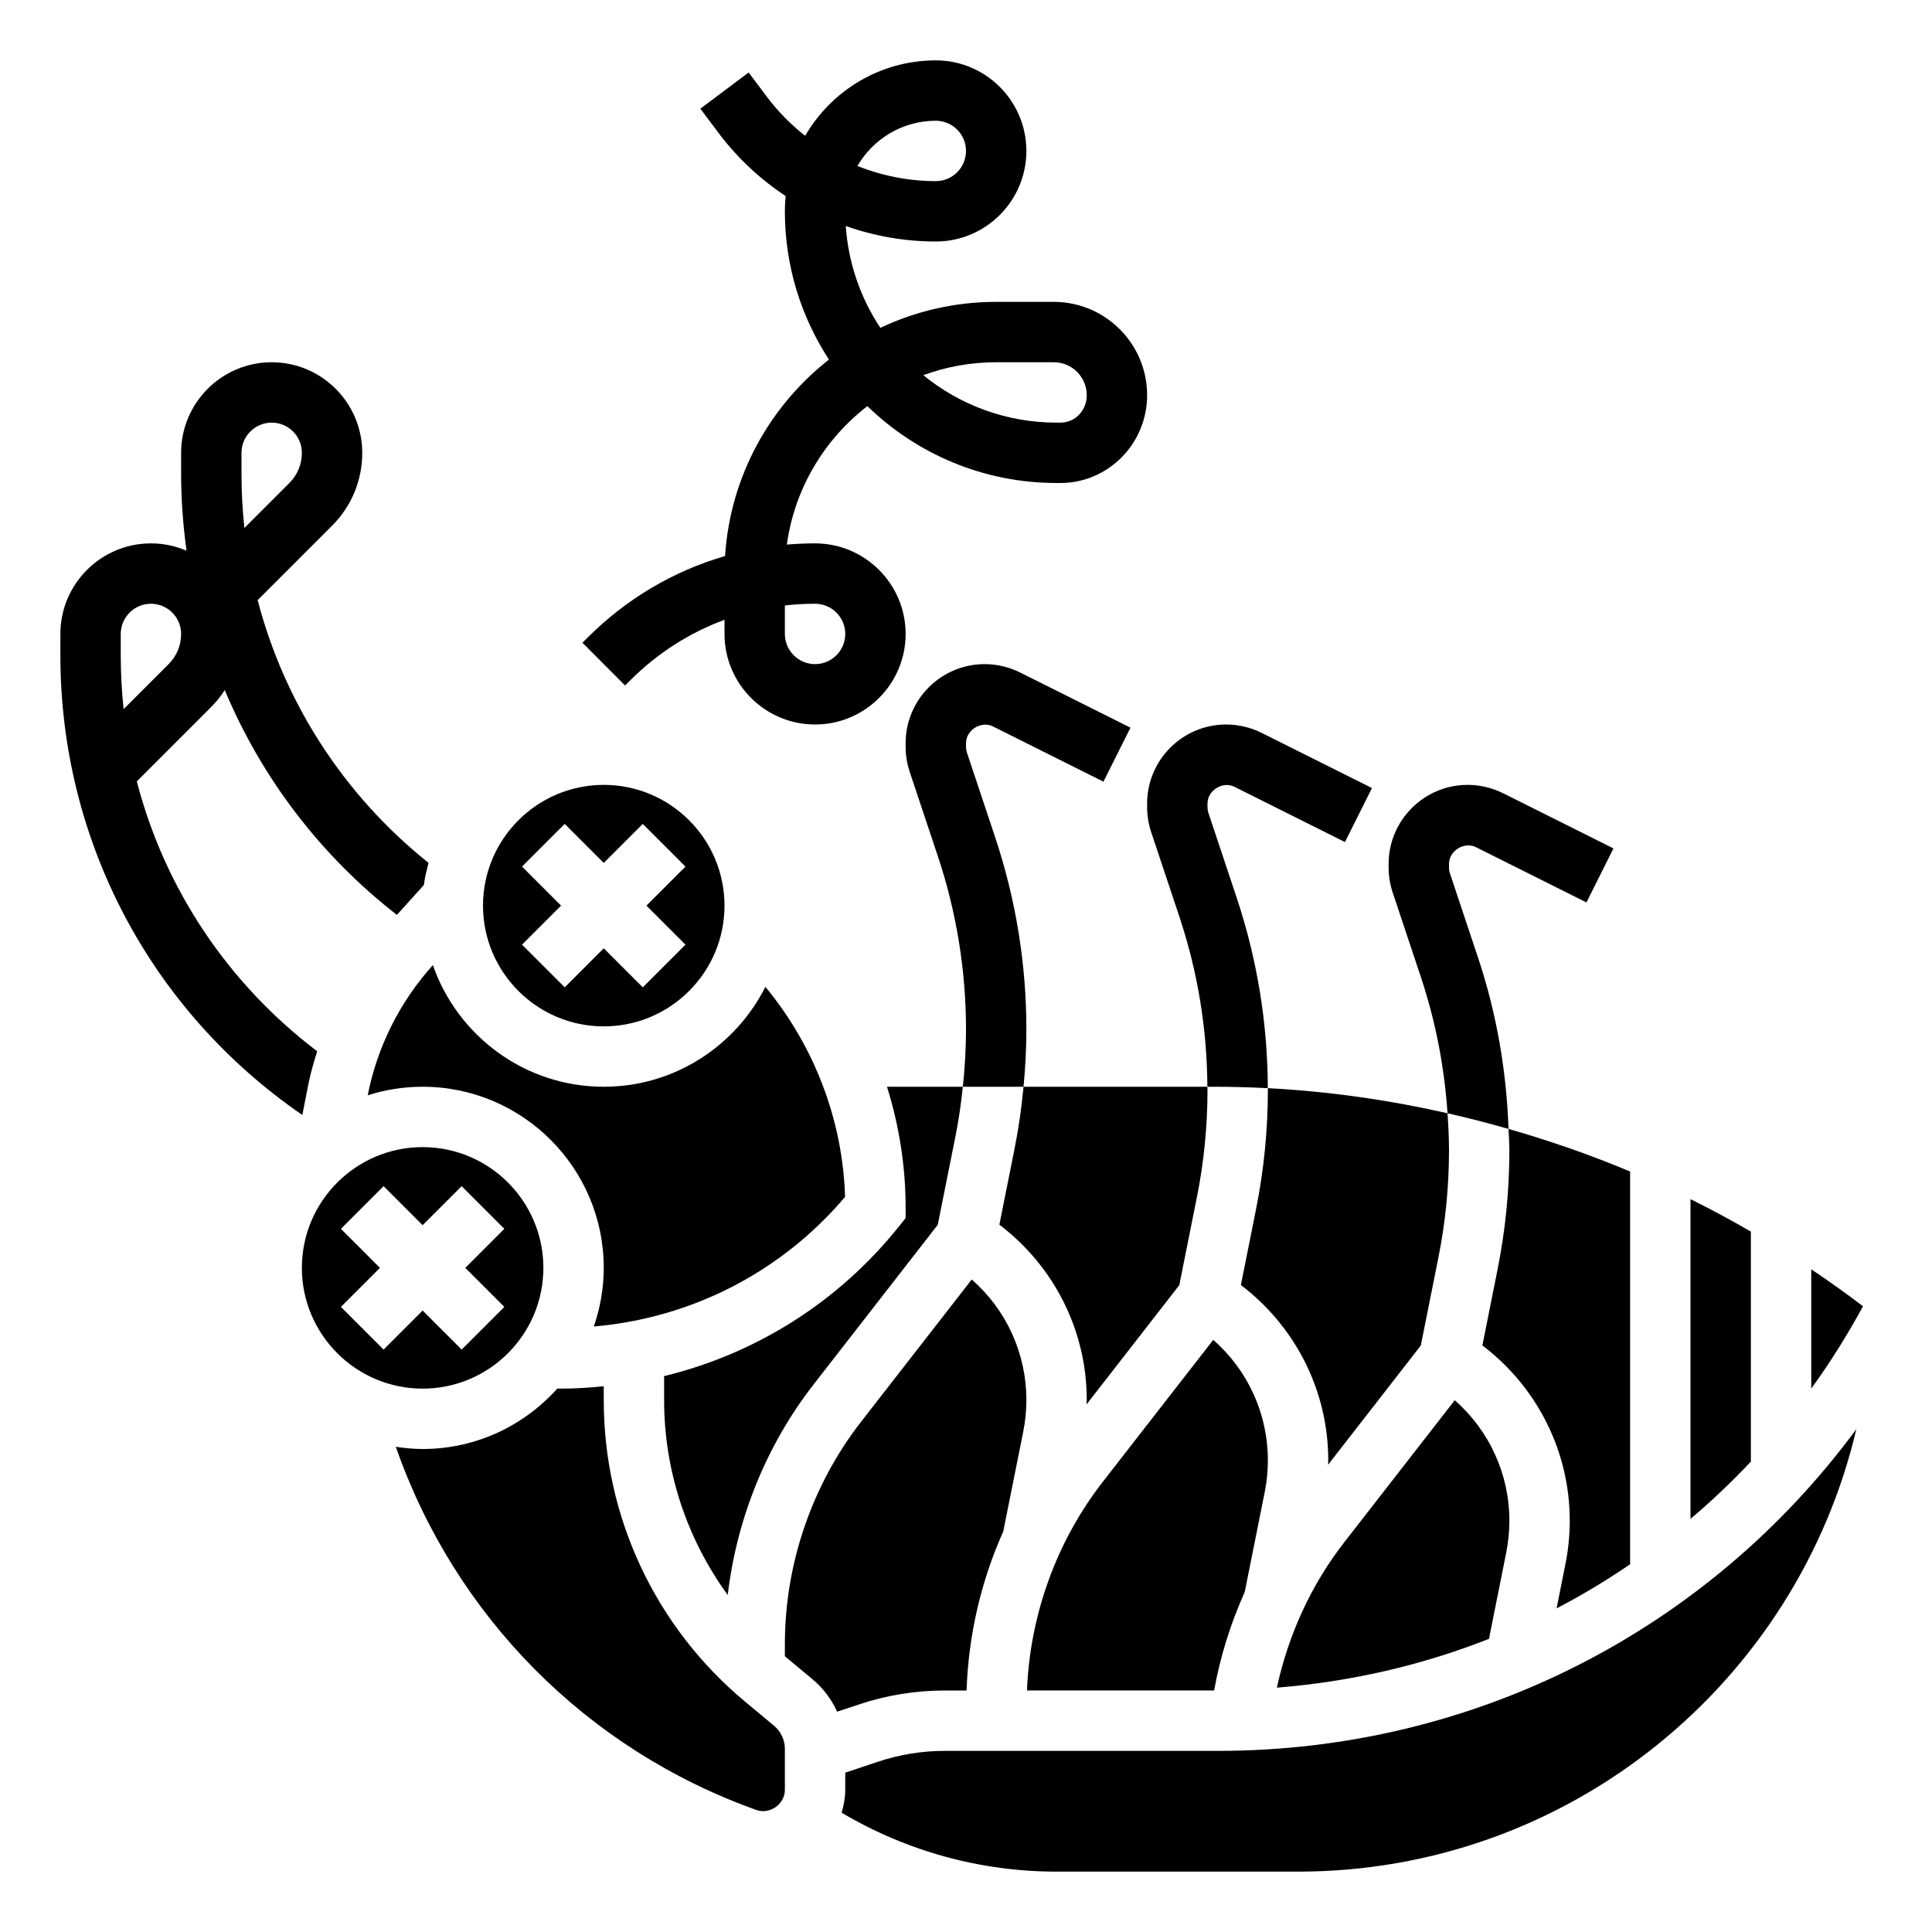 <svg id="_x33_0" enable-background="new 0 0 64 64" height="512" viewBox="0 0 64 64" width="512" xmlns="http://www.w3.org/2000/svg"><g><path d="m32.967 27.738-.935-2.804c-.021-.064-.032-.13-.032-.197v-.119c0-.437.506-.75.895-.553l3.658 1.829.895-1.789-3.658-1.829c-.362-.18-.768-.276-1.172-.276-1.443 0-2.618 1.174-2.618 2.618v.119c0 .28.045.559.134.828l.936 2.806c.617 1.853.93 3.782.93 5.734 0 .633-.038 1.265-.104 1.895h2.01c.06-.63.094-1.262.094-1.895 0-2.167-.348-4.309-1.033-6.367z"/><path d="m38 26.737c0 .28.045.559.134.828l.936 2.806c.606 1.82.915 3.713.926 5.629h.198c.603 0 1.204.016 1.804.047-.006-2.148-.352-4.27-1.031-6.309l-.935-2.804c-.021-.064-.032-.13-.032-.197v-.119c0-.437.506-.75.895-.553l3.658 1.829.895-1.789-3.658-1.829c-.362-.18-.768-.276-1.172-.276-1.443 0-2.618 1.174-2.618 2.618z"/><path d="m48.967 31.738-.935-2.804c-.021-.064-.032-.13-.032-.197v-.119c0-.437.506-.75.895-.553l3.658 1.829.895-1.789-3.658-1.829c-.362-.18-.768-.276-1.172-.276-1.443 0-2.618 1.174-2.618 2.618v.119c0 .28.045.559.134.828l.936 2.806c.487 1.464.778 2.976.881 4.508.679.153 1.352.326 2.021.518-.068-1.925-.395-3.826-1.005-5.659z"/><path d="m14 36c3.309 0 6 2.691 6 6 0 .68-.119 1.332-.329 1.942 3.234-.279 6.209-1.798 8.323-4.294-.078-2.554-1.024-5.001-2.639-6.957-.989 1.959-3.015 3.309-5.355 3.309-2.617 0-4.842-1.687-5.661-4.029-1.095 1.215-1.843 2.708-2.158 4.312.574-.183 1.185-.283 1.819-.283z"/><path d="m20 34c2.206 0 4-1.794 4-4s-1.794-4-4-4-4 1.794-4 4 1.794 4 4 4zm-2.707-5.293 1.414-1.414 1.293 1.293 1.293-1.293 1.414 1.414-1.293 1.293 1.293 1.293-1.414 1.414-1.293-1.293-1.293 1.293-1.414-1.414 1.293-1.293z"/><path d="m60 42.047v3.952c.625-.862 1.197-1.773 1.714-2.727-.559-.427-1.131-.834-1.714-1.225z"/><path d="m58 48.418v-7.62c-.656-.379-1.322-.739-2-1.075v10.591c.701-.59 1.367-1.225 2-1.896z"/><path d="m48.19 46.385-3.662 4.707c-1.103 1.42-1.85 3.069-2.23 4.814 2.446-.196 4.809-.742 7.026-1.617l.575-2.873c.067-.342.101-.692.101-1.041 0-1.543-.667-2.989-1.81-3.99z"/><path d="m40.19 44.385-3.662 4.707c-1.535 1.975-2.41 4.412-2.508 6.907h6.2c.202-1.129.547-2.223 1.014-3.265l.664-3.319c.068-.341.102-.691.102-1.04 0-1.543-.667-2.989-1.81-3.99z"/><path d="m31.298 56h.721c.061-1.82.474-3.613 1.215-5.268l.664-3.316c.068-.342.102-.692.102-1.041 0-1.544-.667-2.99-1.81-3.99l-3.662 4.707c-1.631 2.097-2.528 4.714-2.528 7.368v.405l.92.767c.354.295.626.662.811 1.07l.722-.24c.918-.307 1.876-.462 2.845-.462z"/><path d="m33.608 38.055-.502 2.514c1.814 1.378 2.894 3.51 2.894 5.806 0 .049-.006.099-.007.148l3.073-3.951.582-2.91c.234-1.166.352-2.362.352-3.557 0-.035-.004-.07-.004-.105h-6.09c-.065.691-.162 1.378-.298 2.055z"/><path d="m30 40v.351l-.219.274c-2.007 2.508-4.74 4.221-7.781 4.96v.795c0 2.353.755 4.598 2.107 6.457.298-2.526 1.274-4.956 2.842-6.972l4.116-5.293.582-2.91c.11-.548.19-1.104.248-1.662h-2.512c.401 1.285.617 2.632.617 4z"/><path d="m49.608 42.055-.502 2.514c1.814 1.378 2.894 3.51 2.894 5.806 0 .479-.048.961-.142 1.432l-.294 1.472c.842-.436 1.652-.928 2.436-1.46v-13.01c-1.312-.553-2.66-1.018-4.028-1.412.008.236.028.471.028.708 0 1.327-.132 2.656-.392 3.95z"/><path d="m41.608 40.055-.502 2.514c1.814 1.378 2.894 3.51 2.894 5.806 0 .049-.006.099-.007.148l3.073-3.951.582-2.91c.234-1.166.352-2.362.352-3.557 0-.41-.022-.819-.049-1.227-1.953-.441-3.943-.727-5.953-.831 0 .019.002.039.002.058 0 1.327-.132 2.656-.392 3.95z"/><path d="m40.348 58h-9.05c-.754 0-1.498.121-2.213.359l-1.085.362v.574c0 .263-.05.512-.12.753 2.156 1.276 4.599 1.952 7.12 1.952h8c8.983 0 16.524-6.268 18.494-14.658-4.908 6.659-12.659 10.658-21.146 10.658z"/><path d="m24.678 56.366c-2.973-2.477-4.678-6.117-4.678-9.987v-.458c-.464.046-.931.079-1.403.079h-.137c-1.099 1.224-2.688 2-4.46 2-.303 0-.598-.03-.888-.073 1.95 5.588 6.302 10.017 11.946 12.032.441.157.942-.194.942-.664v-1.359c0-.297-.131-.577-.359-.768z"/><path d="m18 42c0-2.206-1.794-4-4-4s-4 1.794-4 4 1.794 4 4 4 4-1.794 4-4zm-6.707 1.293 1.293-1.293-1.293-1.293 1.414-1.414 1.293 1.293 1.293-1.293 1.414 1.414-1.293 1.293 1.293 1.293-1.414 1.414-1.293-1.293-1.293 1.293z"/><path d="m10.219 35.898c.072-.365.18-.719.288-1.073-2.969-2.253-5.056-5.396-5.975-8.941l2.468-2.469c.17-.17.317-.357.446-.554 1.216 2.901 3.163 5.473 5.702 7.446l.894-.991c.029-.252.094-.492.153-.733-2.796-2.234-4.77-5.29-5.66-8.703l2.465-2.465c.645-.645 1-1.502 1-2.415 0-1.654-1.346-3-3-3s-3 1.346-3 3v.705c0 .857.065 1.704.18 2.539-.362-.156-.761-.244-1.18-.244-1.654 0-3 1.346-3 3v.705c0 6.137 2.987 11.776 8.015 15.23zm-2.219-20.898c0-.551.448-1 1-1s1 .449 1 1c0 .378-.146.733-.414 1l-1.49 1.49c-.064-.59-.096-1.185-.096-1.785zm-4 6.705v-.705c0-.551.448-1 1-1s1 .449 1 1c0 .378-.146.733-.414 1l-1.491 1.491c-.063-.589-.095-1.185-.095-1.786z"/><path d="m20.879 22.536c.899-.899 1.962-1.577 3.121-2.004v.468c0 1.654 1.346 3 3 3s3-1.346 3-3-1.346-3-3-3c-.313 0-.625.014-.935.04.257-1.86 1.246-3.49 2.668-4.586 1.622 1.575 3.833 2.546 6.267 2.546h.128c1.584 0 2.872-1.305 2.872-2.91 0-1.704-1.387-3.09-3.091-3.09h-1.909c-1.372 0-2.673.309-3.837.86-.65-.98-1.061-2.132-1.146-3.373.95.335 1.958.513 2.983.513 1.654 0 3-1.346 3-3s-1.346-3-3-3c-1.847 0-3.462 1.006-4.328 2.499-.476-.373-.904-.808-1.272-1.298l-.6-.8-1.6 1.199.6.8c.621.828 1.377 1.534 2.226 2.095-.017.166-.026.335-.026.505 0 1.811.537 3.498 1.461 4.911-1.963 1.537-3.273 3.871-3.442 6.509-1.704.494-3.265 1.412-4.553 2.7l-.172.171 1.412 1.416zm12.121-10.536h1.909c.602 0 1.091.489 1.091 1.09 0 .51-.383.91-.872.91h-.128c-1.672 0-3.209-.589-4.414-1.571.753-.278 1.566-.429 2.414-.429zm-2-8c.552 0 1 .449 1 1s-.448 1-1 1c-.897 0-1.778-.175-2.596-.503.52-.894 1.489-1.497 2.596-1.497zm-5 16.057c.329-.038.663-.057 1-.057.552 0 1 .449 1 1s-.448 1-1 1-1-.449-1-1z"/></g></svg>